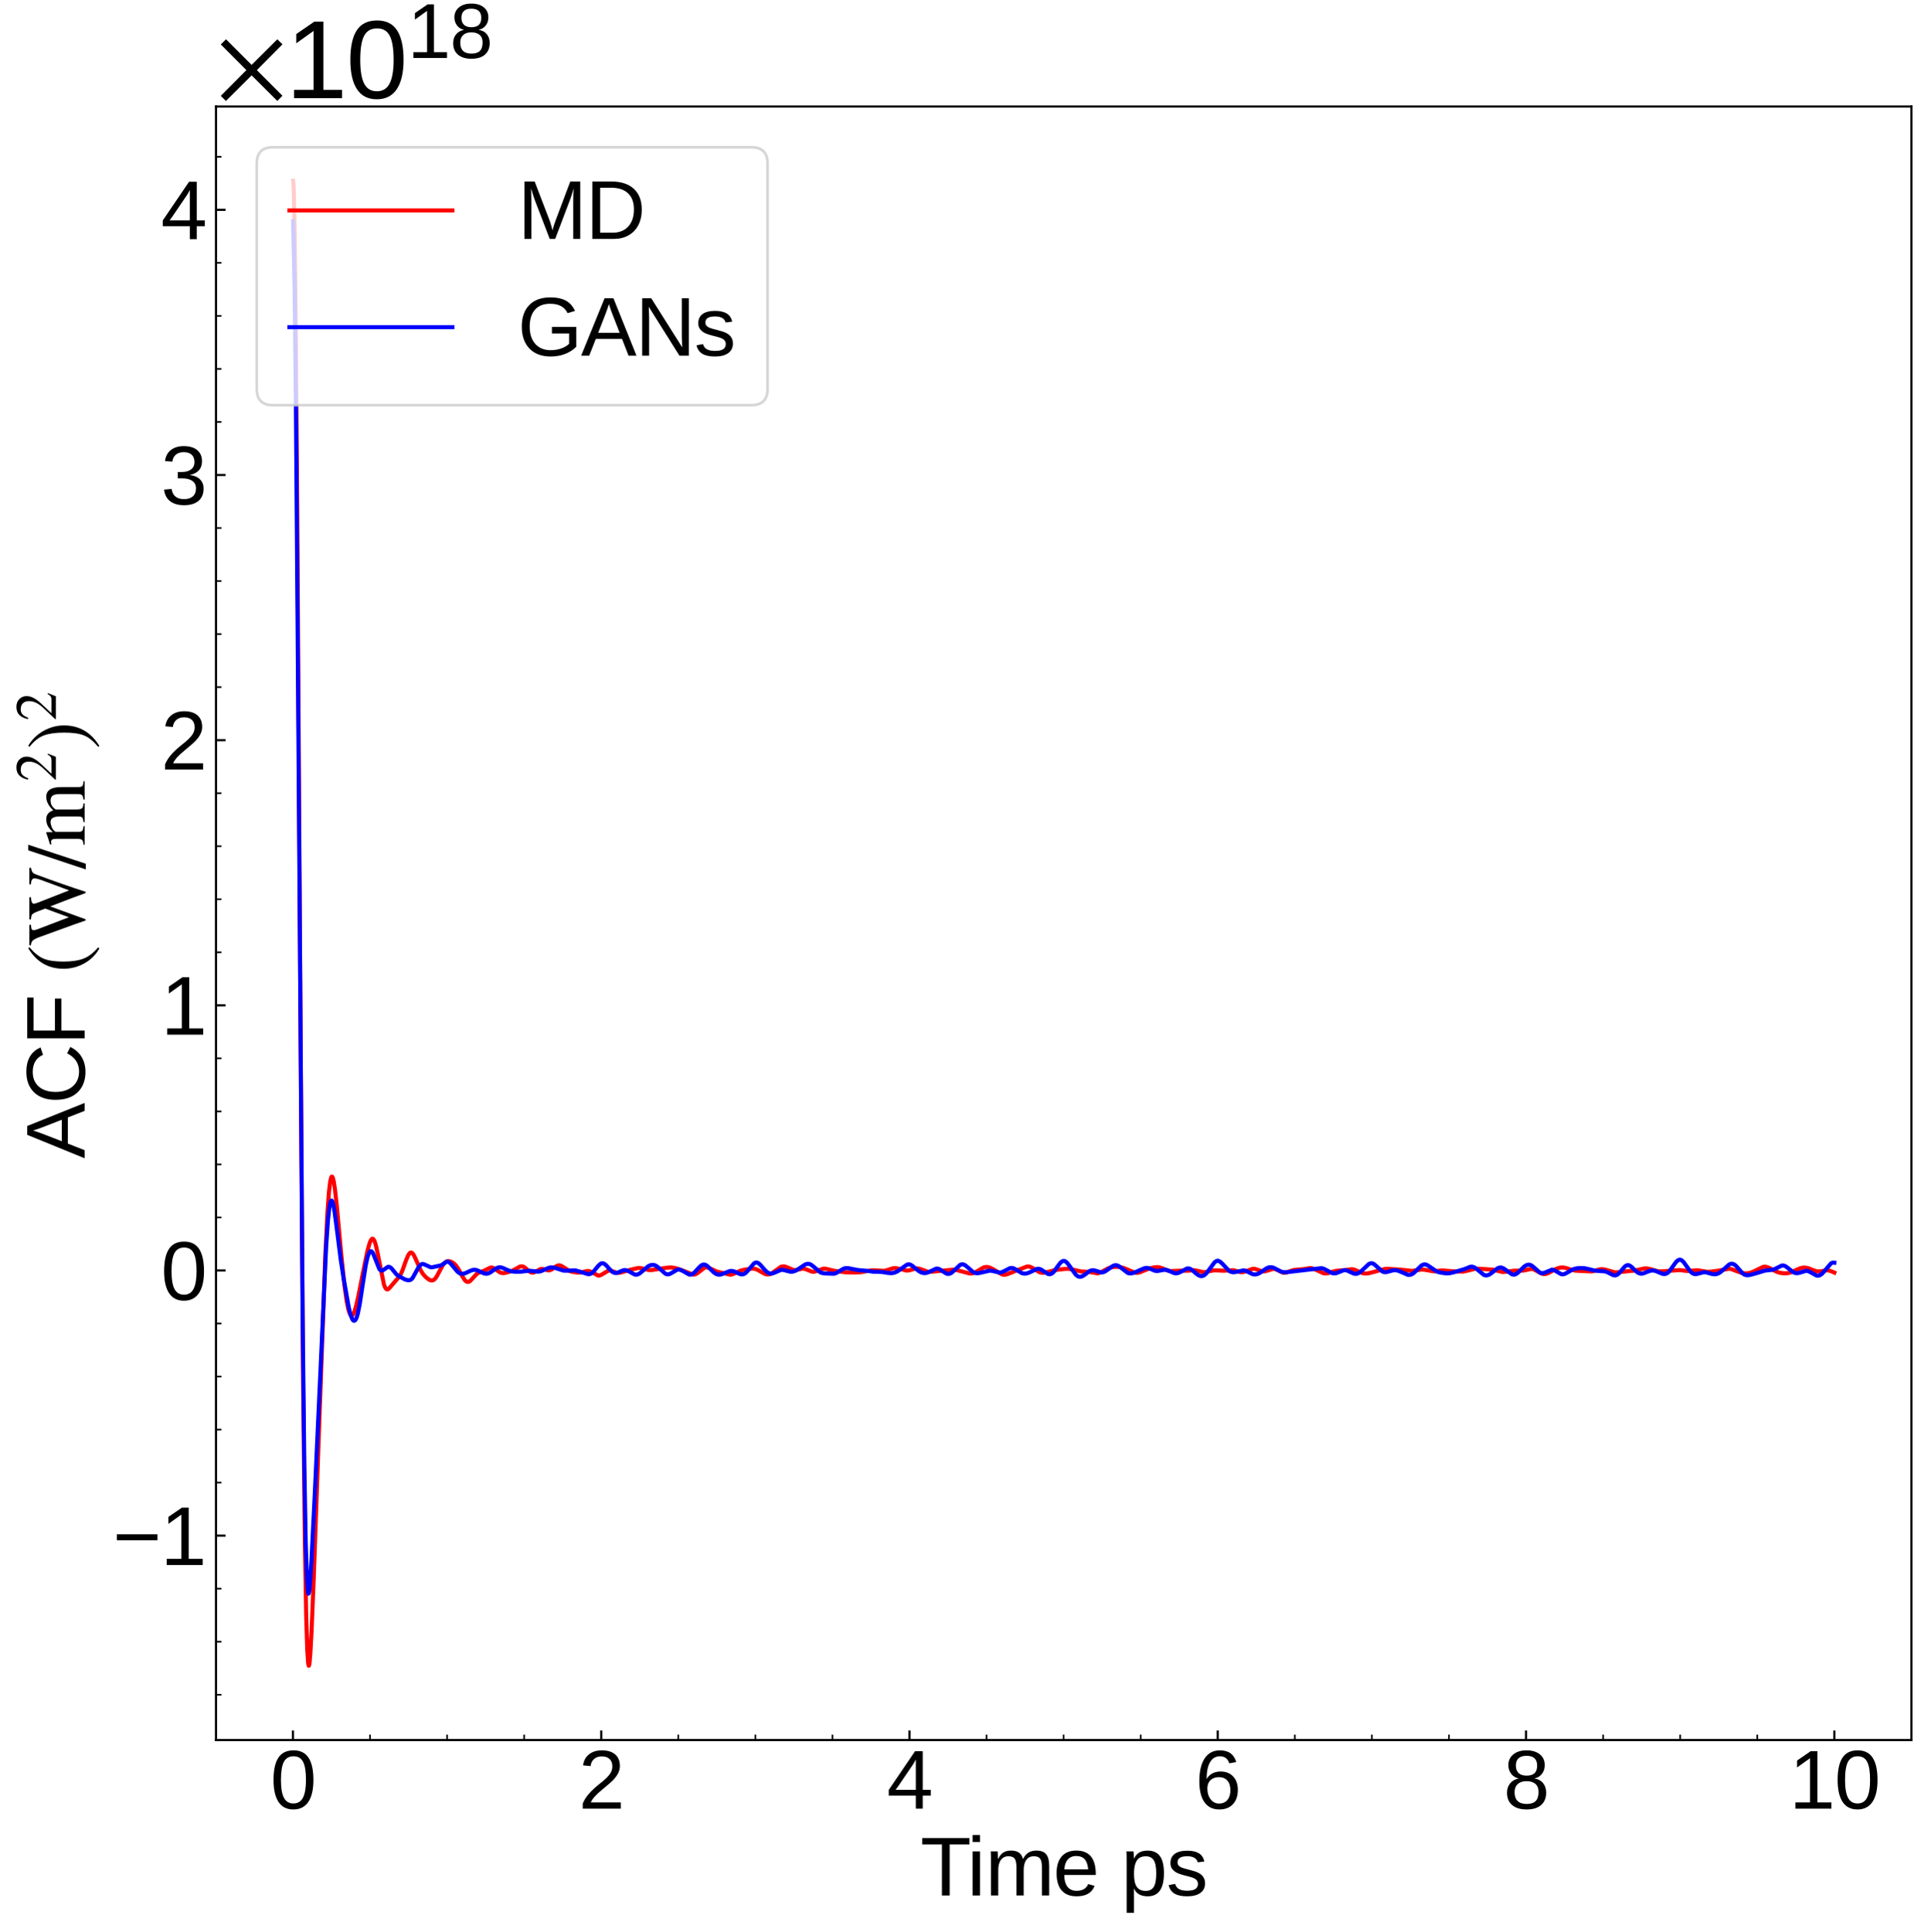 <?xml version="1.0" encoding="utf-8" standalone="no"?>
<!DOCTYPE svg PUBLIC "-//W3C//DTD SVG 1.1//EN"
  "http://www.w3.org/Graphics/SVG/1.1/DTD/svg11.dtd">
<svg xmlns:xlink="http://www.w3.org/1999/xlink" width="710.742pt" height="711.022pt" viewBox="0 0 710.742 711.022" xmlns="http://www.w3.org/2000/svg" version="1.1">
 <defs>
  <style type="text/css">*{stroke-linejoin: round; stroke-linecap: butt}</style>
 </defs>
 <g id="figure_1">
  <g id="patch_1">
   <path d="M 0 711.022 
L 710.742 711.022 
L 710.742 0 
L 0 0 
z
" style="fill: #ffffff"/>
  </g>
  <g id="axes_1">
   <g id="patch_2">
    <path d="M 79.5 640.39 
L 703.542 640.39 
L 703.542 39.188 
L 79.5 39.188 
z
" style="fill: #ffffff"/>
   </g>
   <g id="matplotlib.axis_1">
    <g id="xtick_1">
     <g id="line2d_1">
      <defs>
       <path id="me46e8b339b" d="M 0 0 
L 0 -3.5 
" style="stroke: #000000; stroke-width: 0.8"/>
      </defs>
      <g>
       <use xlink:href="#me46e8b339b" x="107.809" y="640.39" style="stroke: #000000; stroke-width: 0.8"/>
      </g>
     </g>
     <g id="text_1">
      <!-- 0 -->
      <g transform="translate(99.467 665.631) scale(0.3 -0.3)">
       <defs>
        <path id="LiberationSans-30" d="M 3309 2203 
Q 3309 1100 2920 518 
Q 2531 -63 1772 -63 
Q 1013 -63 631 515 
Q 250 1094 250 2203 
Q 250 3338 620 3903 
Q 991 4469 1791 4469 
Q 2569 4469 2939 3897 
Q 3309 3325 3309 2203 
z
M 2738 2203 
Q 2738 3156 2517 3584 
Q 2297 4013 1791 4013 
Q 1272 4013 1045 3591 
Q 819 3169 819 2203 
Q 819 1266 1048 831 
Q 1278 397 1778 397 
Q 2275 397 2506 840 
Q 2738 1284 2738 2203 
z
" transform="scale(0.016)"/>
       </defs>
       <use xlink:href="#LiberationSans-30"/>
      </g>
     </g>
    </g>
    <g id="xtick_2">
     <g id="line2d_2">
      <g>
       <use xlink:href="#me46e8b339b" x="221.282" y="640.39" style="stroke: #000000; stroke-width: 0.8"/>
      </g>
     </g>
     <g id="text_2">
      <!-- 2 -->
      <g transform="translate(212.941 665.631) scale(0.3 -0.3)">
       <defs>
        <path id="LiberationSans-32" d="M 322 0 
L 322 397 
Q 481 763 711 1042 
Q 941 1322 1194 1548 
Q 1447 1775 1695 1969 
Q 1944 2163 2144 2356 
Q 2344 2550 2467 2762 
Q 2591 2975 2591 3244 
Q 2591 3606 2378 3806 
Q 2166 4006 1788 4006 
Q 1428 4006 1195 3811 
Q 963 3616 922 3263 
L 347 3316 
Q 409 3844 795 4156 
Q 1181 4469 1788 4469 
Q 2453 4469 2811 4155 
Q 3169 3841 3169 3263 
Q 3169 3006 3051 2753 
Q 2934 2500 2703 2247 
Q 2472 1994 1819 1463 
Q 1459 1169 1246 933 
Q 1034 697 941 478 
L 3238 478 
L 3238 0 
L 322 0 
z
" transform="scale(0.016)"/>
       </defs>
       <use xlink:href="#LiberationSans-32"/>
      </g>
     </g>
    </g>
    <g id="xtick_3">
     <g id="line2d_3">
      <g>
       <use xlink:href="#me46e8b339b" x="334.756" y="640.39" style="stroke: #000000; stroke-width: 0.8"/>
      </g>
     </g>
     <g id="text_3">
      <!-- 4 -->
      <g transform="translate(326.414 665.631) scale(0.3 -0.3)">
       <defs>
        <path id="LiberationSans-34" d="M 2753 997 
L 2753 0 
L 2222 0 
L 2222 997 
L 147 997 
L 147 1434 
L 2163 4403 
L 2753 4403 
L 2753 1441 
L 3372 1441 
L 3372 997 
L 2753 997 
z
M 2222 3769 
Q 2216 3750 2134 3603 
Q 2053 3456 2013 3397 
L 884 1734 
L 716 1503 
L 666 1441 
L 2222 1441 
L 2222 3769 
z
" transform="scale(0.016)"/>
       </defs>
       <use xlink:href="#LiberationSans-34"/>
      </g>
     </g>
    </g>
    <g id="xtick_4">
     <g id="line2d_4">
      <g>
       <use xlink:href="#me46e8b339b" x="448.229" y="640.39" style="stroke: #000000; stroke-width: 0.8"/>
      </g>
     </g>
     <g id="text_4">
      <!-- 6 -->
      <g transform="translate(439.888 665.631) scale(0.3 -0.3)">
       <defs>
        <path id="LiberationSans-36" d="M 3278 1441 
Q 3278 744 2900 340 
Q 2522 -63 1856 -63 
Q 1113 -63 719 490 
Q 325 1044 325 2100 
Q 325 3244 734 3856 
Q 1144 4469 1900 4469 
Q 2897 4469 3156 3572 
L 2619 3475 
Q 2453 4013 1894 4013 
Q 1413 4013 1148 3564 
Q 884 3116 884 2266 
Q 1038 2550 1316 2698 
Q 1594 2847 1953 2847 
Q 2563 2847 2920 2465 
Q 3278 2084 3278 1441 
z
M 2706 1416 
Q 2706 1894 2472 2153 
Q 2238 2413 1819 2413 
Q 1425 2413 1183 2183 
Q 941 1953 941 1550 
Q 941 1041 1192 716 
Q 1444 391 1838 391 
Q 2244 391 2475 664 
Q 2706 938 2706 1416 
z
" transform="scale(0.016)"/>
       </defs>
       <use xlink:href="#LiberationSans-36"/>
      </g>
     </g>
    </g>
    <g id="xtick_5">
     <g id="line2d_5">
      <g>
       <use xlink:href="#me46e8b339b" x="561.703" y="640.39" style="stroke: #000000; stroke-width: 0.8"/>
      </g>
     </g>
     <g id="text_5">
      <!-- 8 -->
      <g transform="translate(553.362 665.631) scale(0.3 -0.3)">
       <defs>
        <path id="LiberationSans-38" d="M 3281 1228 
Q 3281 619 2893 278 
Q 2506 -63 1781 -63 
Q 1075 -63 676 271 
Q 278 606 278 1222 
Q 278 1653 525 1947 
Q 772 2241 1156 2303 
L 1156 2316 
Q 797 2400 589 2681 
Q 381 2963 381 3341 
Q 381 3844 757 4156 
Q 1134 4469 1769 4469 
Q 2419 4469 2795 4162 
Q 3172 3856 3172 3334 
Q 3172 2956 2962 2675 
Q 2753 2394 2391 2322 
L 2391 2309 
Q 2813 2241 3047 1952 
Q 3281 1663 3281 1228 
z
M 2588 3303 
Q 2588 4050 1769 4050 
Q 1372 4050 1164 3862 
Q 956 3675 956 3303 
Q 956 2925 1170 2726 
Q 1384 2528 1775 2528 
Q 2172 2528 2380 2711 
Q 2588 2894 2588 3303 
z
M 2697 1281 
Q 2697 1691 2453 1898 
Q 2209 2106 1769 2106 
Q 1341 2106 1100 1882 
Q 859 1659 859 1269 
Q 859 359 1788 359 
Q 2247 359 2472 579 
Q 2697 800 2697 1281 
z
" transform="scale(0.016)"/>
       </defs>
       <use xlink:href="#LiberationSans-38"/>
      </g>
     </g>
    </g>
    <g id="xtick_6">
     <g id="line2d_6">
      <g>
       <use xlink:href="#me46e8b339b" x="675.176" y="640.39" style="stroke: #000000; stroke-width: 0.8"/>
      </g>
     </g>
     <g id="text_6">
      <!-- 10 -->
      <g transform="translate(658.494 665.631) scale(0.3 -0.3)">
       <defs>
        <path id="LiberationSans-31" d="M 488 0 
L 488 478 
L 1609 478 
L 1609 3866 
L 616 3156 
L 616 3688 
L 1656 4403 
L 2175 4403 
L 2175 478 
L 3247 478 
L 3247 0 
L 488 0 
z
" transform="scale(0.016)"/>
       </defs>
       <use xlink:href="#LiberationSans-31"/>
       <use xlink:href="#LiberationSans-30" x="55.615"/>
      </g>
     </g>
    </g>
    <g id="xtick_7">
     <g id="line2d_7">
      <defs>
       <path id="m45e5c713b7" d="M 0 0 
L 0 -2 
" style="stroke: #000000; stroke-width: 0.6"/>
      </defs>
      <g>
       <use xlink:href="#m45e5c713b7" x="136.177" y="640.39" style="stroke: #000000; stroke-width: 0.6"/>
      </g>
     </g>
    </g>
    <g id="xtick_8">
     <g id="line2d_8">
      <g>
       <use xlink:href="#m45e5c713b7" x="164.546" y="640.39" style="stroke: #000000; stroke-width: 0.6"/>
      </g>
     </g>
    </g>
    <g id="xtick_9">
     <g id="line2d_9">
      <g>
       <use xlink:href="#m45e5c713b7" x="192.914" y="640.39" style="stroke: #000000; stroke-width: 0.6"/>
      </g>
     </g>
    </g>
    <g id="xtick_10">
     <g id="line2d_10">
      <g>
       <use xlink:href="#m45e5c713b7" x="249.651" y="640.39" style="stroke: #000000; stroke-width: 0.6"/>
      </g>
     </g>
    </g>
    <g id="xtick_11">
     <g id="line2d_11">
      <g>
       <use xlink:href="#m45e5c713b7" x="278.019" y="640.39" style="stroke: #000000; stroke-width: 0.6"/>
      </g>
     </g>
    </g>
    <g id="xtick_12">
     <g id="line2d_12">
      <g>
       <use xlink:href="#m45e5c713b7" x="306.387" y="640.39" style="stroke: #000000; stroke-width: 0.6"/>
      </g>
     </g>
    </g>
    <g id="xtick_13">
     <g id="line2d_13">
      <g>
       <use xlink:href="#m45e5c713b7" x="363.124" y="640.39" style="stroke: #000000; stroke-width: 0.6"/>
      </g>
     </g>
    </g>
    <g id="xtick_14">
     <g id="line2d_14">
      <g>
       <use xlink:href="#m45e5c713b7" x="391.493" y="640.39" style="stroke: #000000; stroke-width: 0.6"/>
      </g>
     </g>
    </g>
    <g id="xtick_15">
     <g id="line2d_15">
      <g>
       <use xlink:href="#m45e5c713b7" x="419.861" y="640.39" style="stroke: #000000; stroke-width: 0.6"/>
      </g>
     </g>
    </g>
    <g id="xtick_16">
     <g id="line2d_16">
      <g>
       <use xlink:href="#m45e5c713b7" x="476.598" y="640.39" style="stroke: #000000; stroke-width: 0.6"/>
      </g>
     </g>
    </g>
    <g id="xtick_17">
     <g id="line2d_17">
      <g>
       <use xlink:href="#m45e5c713b7" x="504.966" y="640.39" style="stroke: #000000; stroke-width: 0.6"/>
      </g>
     </g>
    </g>
    <g id="xtick_18">
     <g id="line2d_18">
      <g>
       <use xlink:href="#m45e5c713b7" x="533.335" y="640.39" style="stroke: #000000; stroke-width: 0.6"/>
      </g>
     </g>
    </g>
    <g id="xtick_19">
     <g id="line2d_19">
      <g>
       <use xlink:href="#m45e5c713b7" x="590.071" y="640.39" style="stroke: #000000; stroke-width: 0.6"/>
      </g>
     </g>
    </g>
    <g id="xtick_20">
     <g id="line2d_20">
      <g>
       <use xlink:href="#m45e5c713b7" x="618.44" y="640.39" style="stroke: #000000; stroke-width: 0.6"/>
      </g>
     </g>
    </g>
    <g id="xtick_21">
     <g id="line2d_21">
      <g>
       <use xlink:href="#m45e5c713b7" x="646.808" y="640.39" style="stroke: #000000; stroke-width: 0.6"/>
      </g>
     </g>
    </g>
    <g id="text_7">
     <!-- Time ps -->
     <g transform="translate(338.744 697.597) scale(0.3 -0.3)">
      <defs>
       <path id="LiberationSans-54" d="M 2250 3916 
L 2250 0 
L 1656 0 
L 1656 3916 
L 144 3916 
L 144 4403 
L 3763 4403 
L 3763 3916 
L 2250 3916 
z
" transform="scale(0.016)"/>
       <path id="LiberationSans-69" d="M 428 4100 
L 428 4638 
L 991 4638 
L 991 4100 
L 428 4100 
z
M 428 0 
L 428 3381 
L 991 3381 
L 991 0 
L 428 0 
z
" transform="scale(0.016)"/>
       <path id="LiberationSans-6d" d="M 2400 0 
L 2400 2144 
Q 2400 2634 2265 2821 
Q 2131 3009 1781 3009 
Q 1422 3009 1212 2734 
Q 1003 2459 1003 1959 
L 1003 0 
L 444 0 
L 444 2659 
Q 444 3250 425 3381 
L 956 3381 
Q 959 3366 962 3297 
Q 966 3228 970 3139 
Q 975 3050 981 2803 
L 991 2803 
Q 1172 3163 1406 3303 
Q 1641 3444 1978 3444 
Q 2363 3444 2586 3291 
Q 2809 3138 2897 2803 
L 2906 2803 
Q 3081 3144 3329 3294 
Q 3578 3444 3931 3444 
Q 4444 3444 4676 3166 
Q 4909 2888 4909 2253 
L 4909 0 
L 4353 0 
L 4353 2144 
Q 4353 2634 4218 2821 
Q 4084 3009 3734 3009 
Q 3366 3009 3161 2736 
Q 2956 2463 2956 1959 
L 2956 0 
L 2400 0 
z
" transform="scale(0.016)"/>
       <path id="LiberationSans-65" d="M 863 1572 
Q 863 991 1103 675 
Q 1344 359 1806 359 
Q 2172 359 2392 506 
Q 2613 653 2691 878 
L 3184 738 
Q 2881 -63 1806 -63 
Q 1056 -63 664 384 
Q 272 831 272 1713 
Q 272 2550 664 2997 
Q 1056 3444 1784 3444 
Q 3275 3444 3275 1647 
L 3275 1572 
L 863 1572 
z
M 2694 2003 
Q 2647 2538 2422 2783 
Q 2197 3028 1775 3028 
Q 1366 3028 1127 2754 
Q 888 2481 869 2003 
L 2694 2003 
z
" transform="scale(0.016)"/>
       <path id="LiberationSans-20" transform="scale(0.016)"/>
       <path id="LiberationSans-70" d="M 3291 1706 
Q 3291 -63 2047 -63 
Q 1266 -63 997 525 
L 981 525 
Q 994 500 994 -6 
L 994 -1328 
L 431 -1328 
L 431 2691 
Q 431 3213 413 3381 
L 956 3381 
Q 959 3369 965 3292 
Q 972 3216 980 3056 
Q 988 2897 988 2838 
L 1000 2838 
Q 1150 3150 1397 3295 
Q 1644 3441 2047 3441 
Q 2672 3441 2981 3022 
Q 3291 2603 3291 1706 
z
M 2700 1694 
Q 2700 2400 2509 2703 
Q 2319 3006 1903 3006 
Q 1569 3006 1380 2865 
Q 1191 2725 1092 2426 
Q 994 2128 994 1650 
Q 994 984 1206 668 
Q 1419 353 1897 353 
Q 2316 353 2508 661 
Q 2700 969 2700 1694 
z
" transform="scale(0.016)"/>
       <path id="LiberationSans-73" d="M 2969 934 
Q 2969 456 2608 196 
Q 2247 -63 1597 -63 
Q 966 -63 623 145 
Q 281 353 178 794 
L 675 891 
Q 747 619 972 492 
Q 1197 366 1597 366 
Q 2025 366 2223 497 
Q 2422 628 2422 891 
Q 2422 1091 2284 1216 
Q 2147 1341 1841 1422 
L 1438 1528 
Q 953 1653 748 1773 
Q 544 1894 428 2066 
Q 313 2238 313 2488 
Q 313 2950 642 3192 
Q 972 3434 1603 3434 
Q 2163 3434 2492 3237 
Q 2822 3041 2909 2606 
L 2403 2544 
Q 2356 2769 2151 2889 
Q 1947 3009 1603 3009 
Q 1222 3009 1040 2893 
Q 859 2778 859 2544 
Q 859 2400 934 2306 
Q 1009 2213 1156 2147 
Q 1303 2081 1775 1966 
Q 2222 1853 2419 1758 
Q 2616 1663 2730 1547 
Q 2844 1431 2906 1279 
Q 2969 1128 2969 934 
z
" transform="scale(0.016)"/>
      </defs>
      <use xlink:href="#LiberationSans-54"/>
      <use xlink:href="#LiberationSans-69" x="57.334"/>
      <use xlink:href="#LiberationSans-6d" x="79.551"/>
      <use xlink:href="#LiberationSans-65" x="162.852"/>
      <use xlink:href="#LiberationSans-20" x="218.467"/>
      <use xlink:href="#LiberationSans-70" x="246.25"/>
      <use xlink:href="#LiberationSans-73" x="301.865"/>
     </g>
    </g>
   </g>
   <g id="matplotlib.axis_2">
    <g id="ytick_1">
     <g id="line2d_22">
      <defs>
       <path id="m198702720b" d="M 0 0 
L 3.5 0 
" style="stroke: #000000; stroke-width: 0.8"/>
      </defs>
      <g>
       <use xlink:href="#m198702720b" x="79.5" y="565.17" style="stroke: #000000; stroke-width: 0.8"/>
      </g>
     </g>
     <g id="text_8">
      <!-- $\mathdefault{−1}$ -->
      <g transform="translate(41.5 576.041) scale(0.3 -0.3)">
       <defs>
        <path id="LiberationSans-2212" d="M 316 1900 
L 316 2356 
L 3425 2356 
L 3425 1900 
L 316 1900 
z
" transform="scale(0.016)"/>
       </defs>
       <use xlink:href="#LiberationSans-2212" transform="translate(0 0.203)"/>
       <use xlink:href="#LiberationSans-31" transform="translate(58.398 0.203)"/>
      </g>
     </g>
    </g>
    <g id="ytick_2">
     <g id="line2d_23">
      <g>
       <use xlink:href="#m198702720b" x="79.5" y="467.578" style="stroke: #000000; stroke-width: 0.8"/>
      </g>
     </g>
     <g id="text_9">
      <!-- $\mathdefault{0}$ -->
      <g transform="translate(59.2 478.449) scale(0.3 -0.3)">
       <use xlink:href="#LiberationSans-30" transform="translate(0 0.172)"/>
      </g>
     </g>
    </g>
    <g id="ytick_3">
     <g id="line2d_24">
      <g>
       <use xlink:href="#m198702720b" x="79.5" y="369.986" style="stroke: #000000; stroke-width: 0.8"/>
      </g>
     </g>
     <g id="text_10">
      <!-- $\mathdefault{1}$ -->
      <g transform="translate(59.2 380.856) scale(0.3 -0.3)">
       <use xlink:href="#LiberationSans-31" transform="translate(0 0.203)"/>
      </g>
     </g>
    </g>
    <g id="ytick_4">
     <g id="line2d_25">
      <g>
       <use xlink:href="#m198702720b" x="79.5" y="272.394" style="stroke: #000000; stroke-width: 0.8"/>
      </g>
     </g>
     <g id="text_11">
      <!-- $\mathdefault{2}$ -->
      <g transform="translate(59.2 283.264) scale(0.3 -0.3)">
       <use xlink:href="#LiberationSans-32" transform="translate(0 0.172)"/>
      </g>
     </g>
    </g>
    <g id="ytick_5">
     <g id="line2d_26">
      <g>
       <use xlink:href="#m198702720b" x="79.5" y="174.802" style="stroke: #000000; stroke-width: 0.8"/>
      </g>
     </g>
     <g id="text_12">
      <!-- $\mathdefault{3}$ -->
      <g transform="translate(59.2 185.672) scale(0.3 -0.3)">
       <defs>
        <path id="LiberationSans-33" d="M 3278 1216 
Q 3278 606 2890 271 
Q 2503 -63 1784 -63 
Q 1116 -63 717 239 
Q 319 541 244 1131 
L 825 1184 
Q 938 403 1784 403 
Q 2209 403 2451 612 
Q 2694 822 2694 1234 
Q 2694 1594 2417 1795 
Q 2141 1997 1619 1997 
L 1300 1997 
L 1300 2484 
L 1606 2484 
Q 2069 2484 2323 2686 
Q 2578 2888 2578 3244 
Q 2578 3597 2370 3801 
Q 2163 4006 1753 4006 
Q 1381 4006 1151 3815 
Q 922 3625 884 3278 
L 319 3322 
Q 381 3863 767 4166 
Q 1153 4469 1759 4469 
Q 2422 4469 2789 4161 
Q 3156 3853 3156 3303 
Q 3156 2881 2920 2617 
Q 2684 2353 2234 2259 
L 2234 2247 
Q 2728 2194 3003 1916 
Q 3278 1638 3278 1216 
z
" transform="scale(0.016)"/>
       </defs>
       <use xlink:href="#LiberationSans-33" transform="translate(0 0.172)"/>
      </g>
     </g>
    </g>
    <g id="ytick_6">
     <g id="line2d_27">
      <g>
       <use xlink:href="#m198702720b" x="79.5" y="77.21" style="stroke: #000000; stroke-width: 0.8"/>
      </g>
     </g>
     <g id="text_13">
      <!-- $\mathdefault{4}$ -->
      <g transform="translate(59.2 88.08) scale(0.3 -0.3)">
       <use xlink:href="#LiberationSans-34" transform="translate(0 0.203)"/>
      </g>
     </g>
    </g>
    <g id="ytick_7">
     <g id="line2d_28">
      <defs>
       <path id="mcd15362583" d="M 0 0 
L 2 0 
" style="stroke: #000000; stroke-width: 0.6"/>
      </defs>
      <g>
       <use xlink:href="#mcd15362583" x="79.5" y="623.726" style="stroke: #000000; stroke-width: 0.6"/>
      </g>
     </g>
    </g>
    <g id="ytick_8">
     <g id="line2d_29">
      <g>
       <use xlink:href="#mcd15362583" x="79.5" y="604.207" style="stroke: #000000; stroke-width: 0.6"/>
      </g>
     </g>
    </g>
    <g id="ytick_9">
     <g id="line2d_30">
      <g>
       <use xlink:href="#mcd15362583" x="79.5" y="584.689" style="stroke: #000000; stroke-width: 0.6"/>
      </g>
     </g>
    </g>
    <g id="ytick_10">
     <g id="line2d_31">
      <g>
       <use xlink:href="#mcd15362583" x="79.5" y="545.652" style="stroke: #000000; stroke-width: 0.6"/>
      </g>
     </g>
    </g>
    <g id="ytick_11">
     <g id="line2d_32">
      <g>
       <use xlink:href="#mcd15362583" x="79.5" y="526.134" style="stroke: #000000; stroke-width: 0.6"/>
      </g>
     </g>
    </g>
    <g id="ytick_12">
     <g id="line2d_33">
      <g>
       <use xlink:href="#mcd15362583" x="79.5" y="506.615" style="stroke: #000000; stroke-width: 0.6"/>
      </g>
     </g>
    </g>
    <g id="ytick_13">
     <g id="line2d_34">
      <g>
       <use xlink:href="#mcd15362583" x="79.5" y="487.097" style="stroke: #000000; stroke-width: 0.6"/>
      </g>
     </g>
    </g>
    <g id="ytick_14">
     <g id="line2d_35">
      <g>
       <use xlink:href="#mcd15362583" x="79.5" y="448.06" style="stroke: #000000; stroke-width: 0.6"/>
      </g>
     </g>
    </g>
    <g id="ytick_15">
     <g id="line2d_36">
      <g>
       <use xlink:href="#mcd15362583" x="79.5" y="428.541" style="stroke: #000000; stroke-width: 0.6"/>
      </g>
     </g>
    </g>
    <g id="ytick_16">
     <g id="line2d_37">
      <g>
       <use xlink:href="#mcd15362583" x="79.5" y="409.023" style="stroke: #000000; stroke-width: 0.6"/>
      </g>
     </g>
    </g>
    <g id="ytick_17">
     <g id="line2d_38">
      <g>
       <use xlink:href="#mcd15362583" x="79.5" y="389.505" style="stroke: #000000; stroke-width: 0.6"/>
      </g>
     </g>
    </g>
    <g id="ytick_18">
     <g id="line2d_39">
      <g>
       <use xlink:href="#mcd15362583" x="79.5" y="350.468" style="stroke: #000000; stroke-width: 0.6"/>
      </g>
     </g>
    </g>
    <g id="ytick_19">
     <g id="line2d_40">
      <g>
       <use xlink:href="#mcd15362583" x="79.5" y="330.949" style="stroke: #000000; stroke-width: 0.6"/>
      </g>
     </g>
    </g>
    <g id="ytick_20">
     <g id="line2d_41">
      <g>
       <use xlink:href="#mcd15362583" x="79.5" y="311.431" style="stroke: #000000; stroke-width: 0.6"/>
      </g>
     </g>
    </g>
    <g id="ytick_21">
     <g id="line2d_42">
      <g>
       <use xlink:href="#mcd15362583" x="79.5" y="291.912" style="stroke: #000000; stroke-width: 0.6"/>
      </g>
     </g>
    </g>
    <g id="ytick_22">
     <g id="line2d_43">
      <g>
       <use xlink:href="#mcd15362583" x="79.5" y="252.876" style="stroke: #000000; stroke-width: 0.6"/>
      </g>
     </g>
    </g>
    <g id="ytick_23">
     <g id="line2d_44">
      <g>
       <use xlink:href="#mcd15362583" x="79.5" y="233.357" style="stroke: #000000; stroke-width: 0.6"/>
      </g>
     </g>
    </g>
    <g id="ytick_24">
     <g id="line2d_45">
      <g>
       <use xlink:href="#mcd15362583" x="79.5" y="213.839" style="stroke: #000000; stroke-width: 0.6"/>
      </g>
     </g>
    </g>
    <g id="ytick_25">
     <g id="line2d_46">
      <g>
       <use xlink:href="#mcd15362583" x="79.5" y="194.32" style="stroke: #000000; stroke-width: 0.6"/>
      </g>
     </g>
    </g>
    <g id="ytick_26">
     <g id="line2d_47">
      <g>
       <use xlink:href="#mcd15362583" x="79.5" y="155.283" style="stroke: #000000; stroke-width: 0.6"/>
      </g>
     </g>
    </g>
    <g id="ytick_27">
     <g id="line2d_48">
      <g>
       <use xlink:href="#mcd15362583" x="79.5" y="135.765" style="stroke: #000000; stroke-width: 0.6"/>
      </g>
     </g>
    </g>
    <g id="ytick_28">
     <g id="line2d_49">
      <g>
       <use xlink:href="#mcd15362583" x="79.5" y="116.247" style="stroke: #000000; stroke-width: 0.6"/>
      </g>
     </g>
    </g>
    <g id="ytick_29">
     <g id="line2d_50">
      <g>
       <use xlink:href="#mcd15362583" x="79.5" y="96.728" style="stroke: #000000; stroke-width: 0.6"/>
      </g>
     </g>
    </g>
    <g id="ytick_30">
     <g id="line2d_51">
      <g>
       <use xlink:href="#mcd15362583" x="79.5" y="57.691" style="stroke: #000000; stroke-width: 0.6"/>
      </g>
     </g>
    </g>
    <g id="text_14">
     <!-- ACF $(\mathrm{W} / \mathrm{m}^2)^2$ -->
     <g transform="translate(31.275 426.339) rotate(-90) scale(0.3 -0.3)">
      <defs>
       <path id="LiberationSans-41" d="M 3647 0 
L 3144 1288 
L 1138 1288 
L 631 0 
L 13 0 
L 1809 4403 
L 2488 4403 
L 4256 0 
L 3647 0 
z
M 2141 3953 
L 2113 3866 
Q 2034 3606 1881 3200 
L 1319 1753 
L 2966 1753 
L 2400 3206 
Q 2313 3422 2225 3694 
L 2141 3953 
z
" transform="scale(0.016)"/>
       <path id="LiberationSans-43" d="M 2475 3981 
Q 1744 3981 1337 3511 
Q 931 3041 931 2222 
Q 931 1413 1354 920 
Q 1778 428 2500 428 
Q 3425 428 3891 1344 
L 4378 1100 
Q 4106 531 3614 234 
Q 3122 -63 2472 -63 
Q 1806 -63 1320 214 
Q 834 491 579 1005 
Q 325 1519 325 2222 
Q 325 3275 894 3872 
Q 1463 4469 2469 4469 
Q 3172 4469 3644 4194 
Q 4116 3919 4338 3378 
L 3772 3191 
Q 3619 3575 3280 3778 
Q 2941 3981 2475 3981 
z
" transform="scale(0.016)"/>
       <path id="LiberationSans-46" d="M 1122 3916 
L 1122 2278 
L 3578 2278 
L 3578 1784 
L 1122 1784 
L 1122 0 
L 525 0 
L 525 4403 
L 3653 4403 
L 3653 3916 
L 1122 3916 
z
" transform="scale(0.016)"/>
       <path id="STIXGeneral-Regular-28" d="M 1946 -1030 
L 1869 -1133 
Q 1126 -710 716 32 
Q 307 774 307 1613 
Q 307 3386 1888 4326 
L 1946 4224 
Q 1293 3667 1075 3126 
Q 858 2586 858 1632 
Q 858 685 1082 96 
Q 1306 -493 1946 -1030 
z
" transform="scale(0.016)"/>
       <path id="STIXGeneral-Regular-57" d="M 5965 4237 
L 5965 4115 
Q 5709 4064 5616 3990 
Q 5523 3917 5434 3667 
Q 4704 1709 4128 -70 
L 4032 -70 
Q 3642 1011 3008 2637 
L 2022 -70 
L 1926 -70 
Q 1709 576 1277 1753 
Q 845 2931 698 3347 
Q 538 3808 406 3958 
Q 275 4109 32 4115 
L 32 4237 
L 1594 4237 
L 1594 4115 
Q 1357 4109 1270 4064 
Q 1184 4019 1184 3917 
Q 1184 3808 1254 3616 
L 2176 1210 
L 2842 3021 
L 2662 3501 
Q 2509 3917 2400 4013 
Q 2291 4109 2010 4115 
L 2010 4237 
L 3706 4237 
L 3706 4115 
Q 3213 4102 3213 3891 
Q 3213 3808 3322 3520 
L 4237 1190 
L 5043 3360 
Q 5152 3667 5152 3853 
Q 5152 4109 4704 4115 
L 4704 4237 
L 5965 4237 
z
" transform="scale(0.016)"/>
       <path id="STIXGeneral-Regular-2f" d="M 1837 4326 
L 378 -90 
L -58 -90 
L 1408 4326 
L 1837 4326 
z
" transform="scale(0.016)"/>
       <path id="STIXGeneral-Regular-6d" d="M 4960 0 
L 3565 0 
L 3565 96 
Q 3834 122 3907 208 
Q 3981 294 3981 576 
L 3981 1894 
Q 3981 2278 3869 2444 
Q 3757 2611 3488 2611 
Q 3264 2611 3107 2521 
Q 2950 2432 2803 2221 
L 2803 608 
Q 2803 301 2896 201 
Q 2989 102 3264 96 
L 3264 0 
L 1830 0 
L 1830 96 
Q 2112 115 2189 188 
Q 2266 262 2266 550 
L 2266 1901 
Q 2266 2611 1850 2611 
Q 1670 2611 1468 2531 
Q 1267 2451 1171 2336 
Q 1088 2240 1088 2227 
L 1088 448 
Q 1088 243 1177 176 
Q 1267 109 1523 96 
L 1523 0 
L 102 0 
L 102 96 
Q 371 102 460 195 
Q 550 288 550 563 
L 550 2150 
Q 550 2387 499 2480 
Q 448 2573 326 2573 
Q 230 2573 122 2547 
L 122 2656 
Q 557 2778 1011 2944 
L 1062 2925 
L 1062 2451 
L 1075 2451 
Q 1363 2752 1584 2848 
Q 1805 2944 2054 2944 
Q 2560 2944 2733 2406 
Q 3232 2944 3776 2944 
Q 4518 2944 4518 1792 
L 4518 493 
Q 4518 282 4582 202 
Q 4646 122 4794 109 
L 4960 96 
L 4960 0 
z
" transform="scale(0.016)"/>
       <path id="STIXGeneral-Regular-32" d="M 3034 877 
L 2688 0 
L 186 0 
L 186 77 
L 1325 1286 
Q 1773 1754 1965 2144 
Q 2157 2534 2157 2950 
Q 2157 3379 1920 3616 
Q 1683 3853 1267 3853 
Q 922 3853 720 3673 
Q 518 3494 326 3021 
L 192 3053 
Q 301 3648 630 3987 
Q 960 4326 1523 4326 
Q 2054 4326 2380 4006 
Q 2707 3686 2707 3200 
Q 2707 2477 1888 1613 
L 832 486 
L 2330 486 
Q 2541 486 2665 569 
Q 2790 653 2944 915 
L 3034 877 
z
" transform="scale(0.016)"/>
       <path id="STIXGeneral-Regular-29" d="M 186 4224 
L 262 4326 
Q 992 3891 1408 3148 
Q 1824 2406 1824 1581 
Q 1824 -166 243 -1133 
L 186 -1030 
Q 845 -486 1059 54 
Q 1274 595 1274 1562 
Q 1274 2534 1059 3120 
Q 845 3706 186 4224 
z
" transform="scale(0.016)"/>
      </defs>
      <use xlink:href="#LiberationSans-41" transform="translate(0 0.409)"/>
      <use xlink:href="#LiberationSans-43" transform="translate(66.699 0.409)"/>
      <use xlink:href="#LiberationSans-46" transform="translate(138.916 0.409)"/>
      <use xlink:href="#LiberationSans-20" transform="translate(200 0.409)"/>
      <use xlink:href="#STIXGeneral-Regular-28" transform="translate(227.783 0.409)"/>
      <use xlink:href="#STIXGeneral-Regular-57" transform="translate(261.083 0.409)"/>
      <use xlink:href="#STIXGeneral-Regular-2f" transform="translate(355.483 0.409)"/>
      <use xlink:href="#STIXGeneral-Regular-6d" transform="translate(383.283 0.409)"/>
      <use xlink:href="#STIXGeneral-Regular-32" transform="translate(462.626 35.684) scale(0.7)"/>
      <use xlink:href="#STIXGeneral-Regular-29" transform="translate(502.036 0.409)"/>
      <use xlink:href="#STIXGeneral-Regular-32" transform="translate(536.879 35.684) scale(0.7)"/>
     </g>
    </g>
    <g id="text_15">
     <!-- $\times\mathdefault{10^{18}}\mathdefault{}$ -->
     <g transform="translate(79.5 36.188) scale(0.4 -0.4)">
      <defs>
       <path id="STIXGeneral-Regular-d7" d="M 3821 141 
L 3526 -160 
L 2048 1312 
L 570 -160 
L 275 134 
L 1747 1613 
L 275 3091 
L 576 3386 
L 2048 1914 
L 3526 3386 
L 3821 3098 
L 2349 1613 
L 3821 141 
z
" transform="scale(0.016)"/>
      </defs>
      <use xlink:href="#STIXGeneral-Regular-d7" transform="translate(0 0.141)"/>
      <use xlink:href="#LiberationSans-31" transform="translate(64 0.141)"/>
      <use xlink:href="#LiberationSans-30" transform="translate(119.615 0.141)"/>
      <use xlink:href="#LiberationSans-31" transform="translate(176.155 37.12) scale(0.7)"/>
      <use xlink:href="#LiberationSans-38" transform="translate(215.086 37.12) scale(0.7)"/>
     </g>
    </g>
   </g>
   <g id="line2d_52">
    <path d="M 107.866 66.515 
L 107.979 67.265 
L 108.149 71.186 
L 108.433 84.99 
L 108.83 118.432 
L 109.397 189.307 
L 110.646 386.059 
L 111.553 508.574 
L 112.178 565.717 
L 112.688 594.688 
L 113.085 607.275 
L 113.426 612.238 
L 113.653 613.063 
L 113.766 612.84 
L 113.936 611.81 
L 114.22 608.522 
L 114.674 600.225 
L 115.468 580.757 
L 117.511 523.366 
L 119.724 462.038 
L 120.518 446.182 
L 121.085 438.528 
L 121.539 434.793 
L 121.88 433.358 
L 122.106 433.014 
L 122.277 433.057 
L 122.504 433.491 
L 122.844 434.866 
L 123.298 437.836 
L 123.979 444.032 
L 125.624 462.025 
L 126.759 472.925 
L 127.553 478.644 
L 128.177 481.772 
L 128.688 483.375 
L 129.085 484.027 
L 129.369 484.183 
L 129.652 484.096 
L 129.993 483.689 
L 130.447 482.691 
L 131.014 480.837 
L 131.865 477.173 
L 133.511 468.814 
L 135.269 460.256 
L 136.064 457.423 
L 136.574 456.294 
L 136.972 455.903 
L 137.255 455.916 
L 137.539 456.184 
L 137.879 456.844 
L 138.333 458.272 
L 138.957 461.082 
L 141.34 472.849 
L 141.851 474.021 
L 142.248 474.463 
L 142.588 474.55 
L 142.929 474.415 
L 143.439 473.918 
L 145.993 470.93 
L 146.844 470.016 
L 147.468 469.009 
L 148.149 467.476 
L 149.454 463.807 
L 150.248 461.934 
L 150.759 461.207 
L 151.156 460.972 
L 151.496 461.012 
L 151.893 461.325 
L 152.404 462.093 
L 153.141 463.689 
L 154.9 467.648 
L 155.751 468.962 
L 156.716 470.016 
L 157.794 470.872 
L 158.531 471.222 
L 159.099 471.262 
L 159.609 471.066 
L 160.12 470.621 
L 160.744 469.753 
L 161.709 467.938 
L 163.014 465.542 
L 163.695 464.711 
L 164.319 464.281 
L 164.943 464.132 
L 165.624 464.214 
L 166.418 464.545 
L 167.212 465.112 
L 167.95 465.903 
L 168.744 467.085 
L 170.163 469.714 
L 171.07 471.128 
L 171.638 471.648 
L 172.092 471.808 
L 172.545 471.738 
L 173.056 471.418 
L 173.794 470.652 
L 175.382 468.924 
L 176.177 468.418 
L 177.311 468.006 
L 178.503 467.496 
L 180.545 466.502 
L 181.169 466.514 
L 181.794 466.751 
L 182.701 467.38 
L 184.006 468.275 
L 184.744 468.516 
L 185.538 468.53 
L 186.673 468.294 
L 188.602 467.662 
L 189.793 467.01 
L 191.382 466.126 
L 192.006 466.033 
L 192.574 466.158 
L 193.254 466.562 
L 194.503 467.667 
L 195.297 468.219 
L 195.921 468.391 
L 196.488 468.32 
L 197.226 467.967 
L 198.928 467.053 
L 199.609 467 
L 200.403 467.187 
L 201.822 467.56 
L 202.446 467.479 
L 203.127 467.159 
L 204.432 466.201 
L 205.226 465.774 
L 205.85 465.68 
L 206.474 465.826 
L 207.212 466.243 
L 209.595 467.768 
L 210.673 468.072 
L 212.658 468.354 
L 213.793 468.311 
L 214.985 468.011 
L 216.233 467.747 
L 216.97 467.831 
L 217.708 468.149 
L 220.204 469.463 
L 220.828 469.387 
L 221.509 469.062 
L 223.949 467.618 
L 224.63 467.617 
L 225.481 467.874 
L 227.126 468.429 
L 227.921 468.437 
L 228.942 468.198 
L 232.289 467.245 
L 234.956 466.652 
L 235.92 466.709 
L 237.169 467.027 
L 238.814 467.414 
L 239.892 467.422 
L 241.481 467.169 
L 244.998 466.621 
L 246.814 466.461 
L 248.062 466.589 
L 249.651 467.008 
L 251.92 467.835 
L 255.041 469.094 
L 255.722 469.041 
L 256.402 468.762 
L 257.253 468.141 
L 259.182 466.632 
L 259.863 466.436 
L 260.487 466.479 
L 261.282 466.781 
L 263.892 467.996 
L 268.771 469.141 
L 269.565 468.99 
L 270.587 468.544 
L 272.629 467.602 
L 273.991 467.284 
L 276.941 466.873 
L 277.906 466.988 
L 278.813 467.324 
L 280.118 468.083 
L 281.537 468.847 
L 282.388 469.049 
L 283.125 468.993 
L 283.863 468.716 
L 284.771 468.123 
L 287.381 466.245 
L 288.118 466.06 
L 288.856 466.11 
L 289.707 466.412 
L 292.09 467.416 
L 292.884 467.434 
L 293.905 467.217 
L 295.381 466.92 
L 296.175 466.994 
L 297.083 467.31 
L 298.955 468.029 
L 299.693 468.037 
L 300.487 467.818 
L 303.097 466.886 
L 304.005 466.947 
L 305.48 467.334 
L 307.295 467.731 
L 311.21 468.25 
L 314.614 468.303 
L 316.657 468.239 
L 318.472 467.92 
L 320.855 467.518 
L 322.16 467.53 
L 325.508 467.728 
L 326.643 467.402 
L 328.742 466.746 
L 329.706 466.715 
L 330.784 466.917 
L 333.678 467.614 
L 334.642 467.528 
L 335.947 467.149 
L 337.252 466.829 
L 338.103 466.856 
L 339.011 467.13 
L 341.564 468.072 
L 342.472 468.064 
L 346.954 467.65 
L 348.656 467.481 
L 350.699 467.292 
L 352.004 467.412 
L 353.592 467.803 
L 356.883 468.689 
L 357.791 468.658 
L 358.642 468.41 
L 359.663 467.856 
L 361.99 466.477 
L 362.841 466.286 
L 363.692 466.337 
L 364.599 466.625 
L 365.734 467.231 
L 368.798 469.021 
L 369.592 469.154 
L 370.387 469.061 
L 371.408 468.689 
L 374.018 467.638 
L 376.003 466.898 
L 377.876 466.159 
L 378.67 466.119 
L 379.408 466.314 
L 380.315 466.814 
L 382.642 468.226 
L 383.493 468.421 
L 384.401 468.399 
L 385.592 468.127 
L 388.372 467.423 
L 391.663 467.029 
L 393.195 466.968 
L 394.329 467.144 
L 398.017 467.962 
L 400.684 468.066 
L 403.975 468.644 
L 404.826 468.4 
L 405.961 467.816 
L 408.06 466.708 
L 409.251 466.358 
L 410.556 466.216 
L 411.975 466.293 
L 413.336 466.585 
L 414.698 467.104 
L 417.818 468.436 
L 418.67 468.455 
L 419.577 468.238 
L 421.109 467.588 
L 422.925 466.902 
L 424.854 466.42 
L 425.989 466.335 
L 426.953 466.485 
L 428.088 466.914 
L 430.074 467.697 
L 431.095 467.816 
L 432.513 467.716 
L 434.272 467.651 
L 437.109 467.652 
L 439.549 467.474 
L 440.683 467.689 
L 442.953 468.207 
L 443.917 468.145 
L 445.393 467.781 
L 446.754 467.533 
L 448.002 467.552 
L 450.499 467.659 
L 453.96 467.466 
L 455.208 467.829 
L 456.626 468.202 
L 457.477 468.192 
L 458.385 467.939 
L 461.165 466.936 
L 461.96 467.008 
L 462.981 467.351 
L 464.57 467.893 
L 465.364 467.919 
L 466.215 467.718 
L 468.655 466.974 
L 469.392 467.085 
L 470.3 467.477 
L 472.116 468.342 
L 472.853 468.427 
L 473.647 468.291 
L 475.009 467.763 
L 476.201 467.401 
L 477.392 467.29 
L 479.435 467.124 
L 482.328 466.68 
L 483.293 466.873 
L 484.427 467.355 
L 487.037 468.558 
L 487.945 468.678 
L 488.853 468.568 
L 490.158 468.145 
L 491.69 467.708 
L 492.995 467.605 
L 494.98 467.461 
L 497.647 467.1 
L 498.555 467.291 
L 499.69 467.781 
L 501.448 468.543 
L 502.413 468.706 
L 503.434 468.651 
L 504.853 468.323 
L 509.732 467.015 
L 511.207 466.993 
L 515.916 467.314 
L 519.604 467.718 
L 520.966 467.554 
L 523.349 467.214 
L 524.427 467.327 
L 527.945 467.924 
L 529.533 467.682 
L 530.952 467.559 
L 532.483 467.68 
L 535.434 467.926 
L 538.498 467.979 
L 539.746 467.736 
L 543.037 466.926 
L 544.568 466.941 
L 549.448 467.281 
L 553.136 468.164 
L 554.327 468.053 
L 557.277 467.656 
L 560.682 467.614 
L 563.745 466.972 
L 564.54 467.179 
L 565.504 467.675 
L 567.49 468.755 
L 568.284 468.905 
L 569.079 468.822 
L 569.986 468.486 
L 571.632 467.57 
L 573.164 466.824 
L 574.298 466.518 
L 575.32 466.474 
L 576.398 466.662 
L 578.384 467.317 
L 579.745 467.616 
L 581.618 467.745 
L 585.986 467.92 
L 587.405 467.536 
L 589.05 467.125 
L 590.015 467.11 
L 591.036 467.326 
L 594.44 468.271 
L 595.632 468.207 
L 599.83 467.764 
L 601.759 467.616 
L 603.348 467.243 
L 605.277 466.814 
L 606.298 466.826 
L 607.376 467.07 
L 610.326 467.893 
L 611.631 467.906 
L 616.567 467.536 
L 618.269 467.432 
L 619.688 467.6 
L 621.447 467.784 
L 622.752 467.656 
L 624.567 467.483 
L 625.759 467.636 
L 628.312 468.062 
L 629.844 467.996 
L 632.51 467.64 
L 636.425 466.927 
L 637.446 467.137 
L 638.922 467.706 
L 640.851 468.403 
L 642.156 468.624 
L 643.347 468.602 
L 644.425 468.368 
L 645.56 467.891 
L 649.021 466.216 
L 649.872 466.199 
L 650.723 466.414 
L 651.801 466.936 
L 654.184 468.157 
L 655.432 468.487 
L 656.85 468.629 
L 658.099 468.551 
L 659.233 468.25 
L 660.652 467.61 
L 662.581 466.762 
L 663.659 466.528 
L 664.623 466.533 
L 665.645 466.763 
L 667.12 467.36 
L 668.538 467.854 
L 669.503 467.947 
L 670.581 467.805 
L 672.51 467.507 
L 673.418 467.643 
L 674.496 468.058 
L 675.176 468.361 
L 675.176 468.361 
" clip-path="url(#paed88902e6)" style="fill: none; stroke: #ff0000; stroke-width: 1.5; stroke-linecap: square"/>
   </g>
   <g id="line2d_53">
    <path d="M 107.866 81.402 
L 108.433 106.175 
L 108.887 147.833 
L 109.568 235.852 
L 111.383 484.755 
L 112.007 539.523 
L 112.518 567.744 
L 112.972 581.417 
L 113.312 585.819 
L 113.539 586.519 
L 113.653 586.298 
L 113.823 585.378 
L 114.107 582.509 
L 114.617 574.549 
L 115.809 550.744 
L 117.908 505.259 
L 120.007 459.233 
L 120.688 449.227 
L 121.199 444.508 
L 121.596 442.484 
L 121.88 441.892 
L 122.05 441.827 
L 122.333 442.211 
L 122.674 443.367 
L 123.128 445.874 
L 123.979 452.33 
L 125.397 463.536 
L 126.475 470.546 
L 128.404 481.395 
L 129.085 484.057 
L 129.652 485.477 
L 129.993 485.959 
L 130.333 486.097 
L 130.617 485.98 
L 130.901 485.655 
L 131.241 484.959 
L 131.695 483.458 
L 132.433 479.718 
L 133.397 473.384 
L 134.589 465.77 
L 135.269 462.67 
L 135.837 461.106 
L 136.234 460.566 
L 136.518 460.475 
L 136.858 460.625 
L 137.198 461.075 
L 137.709 462.262 
L 139.638 467.085 
L 140.035 467.492 
L 140.489 467.629 
L 140.886 467.529 
L 141.397 467.197 
L 142.759 466.238 
L 143.326 466.253 
L 143.95 466.641 
L 144.631 467.446 
L 145.993 469.115 
L 146.844 469.667 
L 148.546 470.605 
L 149.056 470.88 
L 150.078 471.155 
L 150.815 471.134 
L 151.269 470.946 
L 151.837 470.372 
L 152.688 468.844 
L 153.993 466.46 
L 154.617 465.68 
L 155.184 465.237 
L 155.638 465.165 
L 156.205 465.349 
L 158.475 466.383 
L 159.099 466.381 
L 161.992 465.775 
L 162.673 465.513 
L 163.411 464.981 
L 164.375 464.373 
L 164.716 464.299 
L 165.226 464.498 
L 165.851 465.008 
L 166.758 466.092 
L 168.404 468.057 
L 169.141 468.58 
L 169.822 468.799 
L 170.503 468.786 
L 171.354 468.539 
L 173.056 467.72 
L 174.021 467.381 
L 174.815 467.327 
L 175.609 467.492 
L 176.574 467.925 
L 178.219 468.681 
L 179.013 468.787 
L 179.751 468.65 
L 180.489 468.292 
L 181.68 467.427 
L 182.872 466.663 
L 183.609 466.426 
L 184.29 466.429 
L 185.084 466.644 
L 186.9 467.471 
L 188.091 467.869 
L 189.396 468.026 
L 191.382 468.04 
L 192.857 467.877 
L 194.843 467.669 
L 195.978 467.779 
L 198.247 468.008 
L 199.098 467.835 
L 200.006 467.459 
L 201.935 466.603 
L 202.729 466.456 
L 203.58 466.484 
L 204.772 466.783 
L 207.382 467.623 
L 208.29 467.666 
L 211.751 467.529 
L 212.942 467.864 
L 216.573 468.977 
L 217.254 468.841 
L 217.878 468.481 
L 218.616 467.782 
L 219.977 466.108 
L 220.828 465.249 
L 221.453 464.921 
L 221.963 464.928 
L 222.474 465.149 
L 223.098 465.66 
L 224.233 466.953 
L 225.254 467.98 
L 225.935 468.389 
L 226.616 468.524 
L 227.296 468.403 
L 228.374 467.913 
L 229.396 467.501 
L 230.133 467.417 
L 230.814 467.561 
L 231.665 467.992 
L 233.594 469.064 
L 234.218 469.135 
L 234.842 468.981 
L 235.58 468.552 
L 236.601 467.679 
L 238.53 466.052 
L 239.438 465.632 
L 240.176 465.501 
L 240.913 465.606 
L 241.651 465.96 
L 242.559 466.698 
L 244.998 468.831 
L 245.679 469.011 
L 246.36 468.917 
L 247.098 468.551 
L 249.254 467.296 
L 249.878 467.224 
L 250.559 467.366 
L 251.353 467.771 
L 253.679 469.1 
L 254.303 469.089 
L 254.927 468.836 
L 255.722 468.198 
L 257.026 466.749 
L 257.991 465.806 
L 258.672 465.439 
L 259.182 465.381 
L 259.75 465.546 
L 260.431 466.019 
L 261.622 467.223 
L 262.87 468.414 
L 263.721 468.925 
L 264.516 469.125 
L 265.31 469.061 
L 266.218 468.731 
L 268.658 467.767 
L 269.509 467.754 
L 270.416 467.987 
L 271.778 468.649 
L 272.743 469.003 
L 273.367 469.013 
L 273.991 468.796 
L 274.615 468.335 
L 275.466 467.392 
L 277.508 464.985 
L 278.133 464.645 
L 278.643 464.669 
L 279.211 464.935 
L 279.891 465.528 
L 281.253 467.111 
L 282.274 468.129 
L 283.012 468.576 
L 283.636 468.738 
L 284.26 468.687 
L 285.054 468.397 
L 287.437 467.362 
L 288.288 467.366 
L 289.366 467.648 
L 290.955 468.04 
L 291.863 467.987 
L 292.771 467.693 
L 293.792 467.087 
L 296.402 465.347 
L 297.196 465.126 
L 297.877 465.173 
L 298.501 465.429 
L 299.352 466.083 
L 301.905 468.249 
L 302.7 468.528 
L 303.778 468.676 
L 307.068 468.781 
L 307.863 468.477 
L 308.997 467.783 
L 310.473 466.919 
L 311.267 466.703 
L 312.118 466.708 
L 313.48 466.979 
L 315.579 467.388 
L 319.664 467.775 
L 321.593 468.044 
L 323.409 468.07 
L 324.827 468.154 
L 326.756 468.475 
L 328.061 468.571 
L 329.082 468.421 
L 330.047 468.045 
L 331.011 467.429 
L 333.848 465.424 
L 334.472 465.312 
L 335.04 465.413 
L 335.777 465.841 
L 337.139 466.984 
L 338.444 467.962 
L 339.295 468.374 
L 340.203 468.554 
L 341.054 468.462 
L 341.848 468.168 
L 344.628 466.869 
L 345.309 466.923 
L 345.933 467.168 
L 346.954 467.845 
L 348.259 468.685 
L 348.883 468.846 
L 349.507 468.788 
L 350.132 468.49 
L 350.869 467.879 
L 353.422 465.495 
L 354.046 465.302 
L 354.614 465.352 
L 355.238 465.644 
L 356.032 466.291 
L 358.188 468.173 
L 358.982 468.508 
L 359.777 468.598 
L 360.571 468.484 
L 364.372 467.618 
L 365.394 467.77 
L 367.947 468.362 
L 368.741 468.221 
L 369.535 467.848 
L 371.805 466.682 
L 372.486 466.644 
L 373.167 466.825 
L 374.018 467.286 
L 376.117 468.559 
L 376.968 468.747 
L 377.876 468.676 
L 378.84 468.339 
L 381.791 466.952 
L 382.471 466.978 
L 383.152 467.218 
L 384.003 467.757 
L 385.705 468.855 
L 386.33 468.963 
L 386.84 468.854 
L 387.408 468.51 
L 388.032 467.863 
L 389.166 466.245 
L 390.301 464.74 
L 390.925 464.231 
L 391.493 464.035 
L 391.776 464.066 
L 392.287 464.323 
L 392.911 464.916 
L 393.762 466.057 
L 396.032 469.199 
L 396.769 469.737 
L 397.337 469.905 
L 397.961 469.852 
L 398.641 469.561 
L 399.493 468.954 
L 401.024 467.805 
L 401.762 467.522 
L 402.5 467.481 
L 403.294 467.673 
L 405.336 468.305 
L 406.074 468.212 
L 406.812 467.892 
L 407.776 467.225 
L 409.648 465.893 
L 410.329 465.658 
L 410.953 465.649 
L 411.577 465.852 
L 412.315 466.338 
L 415.152 468.523 
L 415.889 468.67 
L 416.74 468.585 
L 417.875 468.206 
L 419.804 467.343 
L 421.279 466.722 
L 422.13 466.614 
L 422.868 466.758 
L 423.889 467.19 
L 425.138 467.698 
L 425.932 467.785 
L 426.896 467.618 
L 428.655 467.301 
L 429.45 467.4 
L 430.528 467.823 
L 432.116 468.52 
L 432.91 468.63 
L 433.705 468.491 
L 434.669 468.033 
L 436.882 466.845 
L 437.506 466.818 
L 438.13 467.003 
L 438.925 467.513 
L 440.343 468.772 
L 441.251 469.415 
L 441.988 469.66 
L 442.612 469.619 
L 443.18 469.366 
L 443.861 468.8 
L 444.768 467.671 
L 447.038 464.582 
L 447.719 464.102 
L 448.286 463.961 
L 449.194 464.413 
L 450.045 465.227 
L 452.371 467.704 
L 453.109 468.087 
L 453.903 468.241 
L 454.754 468.144 
L 457.818 467.521 
L 458.669 467.742 
L 459.804 468.323 
L 461.109 468.954 
L 461.903 469.058 
L 462.697 468.933 
L 463.605 468.526 
L 464.797 467.702 
L 466.215 466.754 
L 467.066 466.426 
L 467.804 466.358 
L 468.598 466.518 
L 469.562 466.969 
L 471.548 468.009 
L 472.456 468.215 
L 473.477 468.21 
L 486.413 466.72 
L 487.264 466.948 
L 488.512 467.586 
L 490.101 468.457 
L 490.895 468.649 
L 491.69 468.597 
L 492.484 468.315 
L 494.527 467.492 
L 495.207 467.464 
L 495.945 467.641 
L 496.91 468.106 
L 498.328 468.735 
L 499.066 468.819 
L 499.746 468.685 
L 500.484 468.279 
L 501.335 467.551 
L 503.888 465.156 
L 504.569 464.91 
L 505.136 464.933 
L 505.704 465.216 
L 506.498 465.883 
L 508.824 467.964 
L 509.505 468.196 
L 510.243 468.195 
L 511.321 467.901 
L 512.739 467.526 
L 513.704 467.486 
L 514.555 467.64 
L 515.803 468.148 
L 518.243 469.202 
L 518.98 469.186 
L 519.661 468.967 
L 520.342 468.525 
L 521.25 467.656 
L 523.179 465.762 
L 523.916 465.393 
L 524.484 465.329 
L 525.108 465.486 
L 525.845 465.928 
L 528.909 468.002 
L 530.214 468.357 
L 532.37 468.65 
L 533.505 468.6 
L 534.923 468.284 
L 539.065 467.06 
L 541.164 466.209 
L 541.902 466.186 
L 542.639 466.416 
L 543.434 466.954 
L 546.214 469.243 
L 546.951 469.406 
L 547.575 469.325 
L 548.313 469.003 
L 549.221 468.34 
L 551.207 466.78 
L 551.944 466.506 
L 552.568 466.494 
L 553.249 466.726 
L 554.157 467.309 
L 556.54 469.009 
L 557.221 469.122 
L 557.788 468.998 
L 558.469 468.592 
L 559.433 467.694 
L 561.079 466.086 
L 561.93 465.589 
L 562.554 465.435 
L 563.178 465.504 
L 563.802 465.796 
L 564.653 466.488 
L 566.696 468.299 
L 567.32 468.544 
L 567.944 468.563 
L 568.682 468.334 
L 571.235 467.276 
L 571.916 467.414 
L 572.71 467.829 
L 574.639 468.937 
L 575.32 468.992 
L 576.057 468.793 
L 576.852 468.36 
L 578.894 467.175 
L 580.199 466.8 
L 581.561 466.681 
L 583.149 466.729 
L 584.454 467.01 
L 587.064 467.642 
L 589.22 467.803 
L 590.695 467.911 
L 591.603 468.194 
L 592.681 468.751 
L 593.816 469.311 
L 594.497 469.396 
L 595.064 469.242 
L 595.688 468.816 
L 596.483 467.952 
L 598.128 466.043 
L 598.752 465.67 
L 599.319 465.605 
L 599.887 465.798 
L 600.511 466.244 
L 601.646 467.356 
L 602.724 468.291 
L 603.461 468.657 
L 604.142 468.765 
L 604.993 468.615 
L 606.241 468.095 
L 607.489 467.646 
L 608.397 467.57 
L 609.362 467.743 
L 610.497 468.231 
L 611.915 468.811 
L 612.653 468.891 
L 613.333 468.731 
L 613.957 468.338 
L 614.638 467.63 
L 615.603 466.274 
L 616.908 464.443 
L 617.589 463.836 
L 618.156 463.611 
L 618.61 463.65 
L 619.121 463.935 
L 619.801 464.619 
L 620.766 465.982 
L 622.184 467.946 
L 622.865 468.553 
L 623.489 468.857 
L 624.227 468.928 
L 625.248 468.692 
L 627.007 468.229 
L 627.858 468.249 
L 629.106 468.585 
L 630.468 468.944 
L 631.432 468.965 
L 632.283 468.742 
L 633.078 468.308 
L 634.042 467.509 
L 636.482 465.357 
L 637.106 465.119 
L 637.673 465.114 
L 638.298 465.354 
L 638.978 465.885 
L 639.886 466.916 
L 641.361 468.597 
L 642.099 469.101 
L 642.836 469.324 
L 643.631 469.31 
L 644.766 469.056 
L 647.432 468.297 
L 649.475 467.658 
L 650.666 467.501 
L 652.538 467.312 
L 653.446 466.933 
L 655.886 465.737 
L 656.51 465.754 
L 657.134 465.987 
L 657.928 466.543 
L 660.084 468.238 
L 660.822 468.516 
L 661.616 468.568 
L 662.411 468.395 
L 664.794 467.692 
L 665.531 467.823 
L 666.382 468.218 
L 668.652 469.465 
L 669.276 469.497 
L 669.843 469.326 
L 670.524 468.866 
L 671.262 468.096 
L 673.985 464.913 
L 674.609 464.685 
L 675.176 464.729 
L 675.176 464.729 
" clip-path="url(#paed88902e6)" style="fill: none; stroke: #0000ff; stroke-width: 1.5; stroke-linecap: square"/>
   </g>
   <g id="patch_3">
    <path d="M 79.5 640.39 
L 79.5 39.188 
" style="fill: none; stroke: #000000; stroke-width: 0.8; stroke-linejoin: miter; stroke-linecap: square"/>
   </g>
   <g id="patch_4">
    <path d="M 703.542 640.39 
L 703.542 39.188 
" style="fill: none; stroke: #000000; stroke-width: 0.8; stroke-linejoin: miter; stroke-linecap: square"/>
   </g>
   <g id="patch_5">
    <path d="M 79.5 640.39 
L 703.542 640.39 
" style="fill: none; stroke: #000000; stroke-width: 0.8; stroke-linejoin: miter; stroke-linecap: square"/>
   </g>
   <g id="patch_6">
    <path d="M 79.5 39.188 
L 703.542 39.188 
" style="fill: none; stroke: #000000; stroke-width: 0.8; stroke-linejoin: miter; stroke-linecap: square"/>
   </g>
   <g id="legend_1">
    <g id="patch_7">
     <path d="M 100.5 149.119 
L 276.511 149.119 
Q 282.511 149.119 282.511 143.119 
L 282.511 60.188 
Q 282.511 54.188 276.511 54.188 
L 100.5 54.188 
Q 94.5 54.188 94.5 60.188 
L 94.5 143.119 
Q 94.5 149.119 100.5 149.119 
z
" style="fill: #ffffff; opacity: 0.8; stroke: #cccccc; stroke-linejoin: miter"/>
    </g>
    <g id="line2d_54">
     <path d="M 106.5 77.428 
L 136.5 77.428 
L 166.5 77.428 
" style="fill: none; stroke: #ff0000; stroke-width: 1.5; stroke-linecap: square"/>
    </g>
    <g id="text_16">
     <!-- MD -->
     <g transform="translate(190.5 87.928) scale(0.3 -0.3)">
      <defs>
       <path id="LiberationSans-4d" d="M 4269 0 
L 4269 2938 
Q 4269 3425 4297 3875 
Q 4144 3316 4022 3000 
L 2884 0 
L 2466 0 
L 1313 3000 
L 1138 3531 
L 1034 3875 
L 1044 3528 
L 1056 2938 
L 1056 0 
L 525 0 
L 525 4403 
L 1309 4403 
L 2481 1350 
Q 2544 1166 2601 955 
Q 2659 744 2678 650 
Q 2703 775 2783 1029 
Q 2863 1284 2891 1350 
L 4041 4403 
L 4806 4403 
L 4806 0 
L 4269 0 
z
" transform="scale(0.016)"/>
       <path id="LiberationSans-44" d="M 4316 2247 
Q 4316 1566 4050 1055 
Q 3784 544 3296 272 
Q 2809 0 2172 0 
L 525 0 
L 525 4403 
L 1981 4403 
Q 3100 4403 3708 3842 
Q 4316 3281 4316 2247 
z
M 3716 2247 
Q 3716 3066 3267 3495 
Q 2819 3925 1969 3925 
L 1122 3925 
L 1122 478 
L 2103 478 
Q 2588 478 2955 690 
Q 3322 903 3519 1303 
Q 3716 1703 3716 2247 
z
" transform="scale(0.016)"/>
      </defs>
      <use xlink:href="#LiberationSans-4d"/>
      <use xlink:href="#LiberationSans-44" x="83.301"/>
     </g>
    </g>
    <g id="line2d_55">
     <path d="M 106.5 120.394 
L 136.5 120.394 
L 166.5 120.394 
" style="fill: none; stroke: #0000ff; stroke-width: 1.5; stroke-linecap: square"/>
    </g>
    <g id="text_17">
     <!-- GANs -->
     <g transform="translate(190.5 130.894) scale(0.3 -0.3)">
      <defs>
       <path id="LiberationSans-47" d="M 322 2222 
Q 322 3294 897 3881 
Q 1472 4469 2513 4469 
Q 3244 4469 3700 4222 
Q 4156 3975 4403 3431 
L 3834 3263 
Q 3647 3638 3317 3809 
Q 2988 3981 2497 3981 
Q 1734 3981 1331 3520 
Q 928 3059 928 2222 
Q 928 1388 1356 905 
Q 1784 422 2541 422 
Q 2972 422 3345 553 
Q 3719 684 3950 909 
L 3950 1703 
L 2634 1703 
L 2634 2203 
L 4500 2203 
L 4500 684 
Q 4150 328 3642 132 
Q 3134 -63 2541 -63 
Q 1850 -63 1350 212 
Q 850 488 586 1005 
Q 322 1522 322 2222 
z
" transform="scale(0.016)"/>
       <path id="LiberationSans-4e" d="M 3381 0 
L 1025 3750 
L 1041 3447 
L 1056 2925 
L 1056 0 
L 525 0 
L 525 4403 
L 1219 4403 
L 3600 628 
Q 3563 1241 3563 1516 
L 3563 4403 
L 4100 4403 
L 4100 0 
L 3381 0 
z
" transform="scale(0.016)"/>
      </defs>
      <use xlink:href="#LiberationSans-47"/>
      <use xlink:href="#LiberationSans-41" x="77.783"/>
      <use xlink:href="#LiberationSans-4e" x="144.482"/>
      <use xlink:href="#LiberationSans-73" x="216.699"/>
     </g>
    </g>
   </g>
  </g>
 </g>
 <defs>
  <clipPath id="paed88902e6">
   <rect x="79.5" y="39.188" width="624.042" height="601.203"/>
  </clipPath>
 </defs>
</svg>
